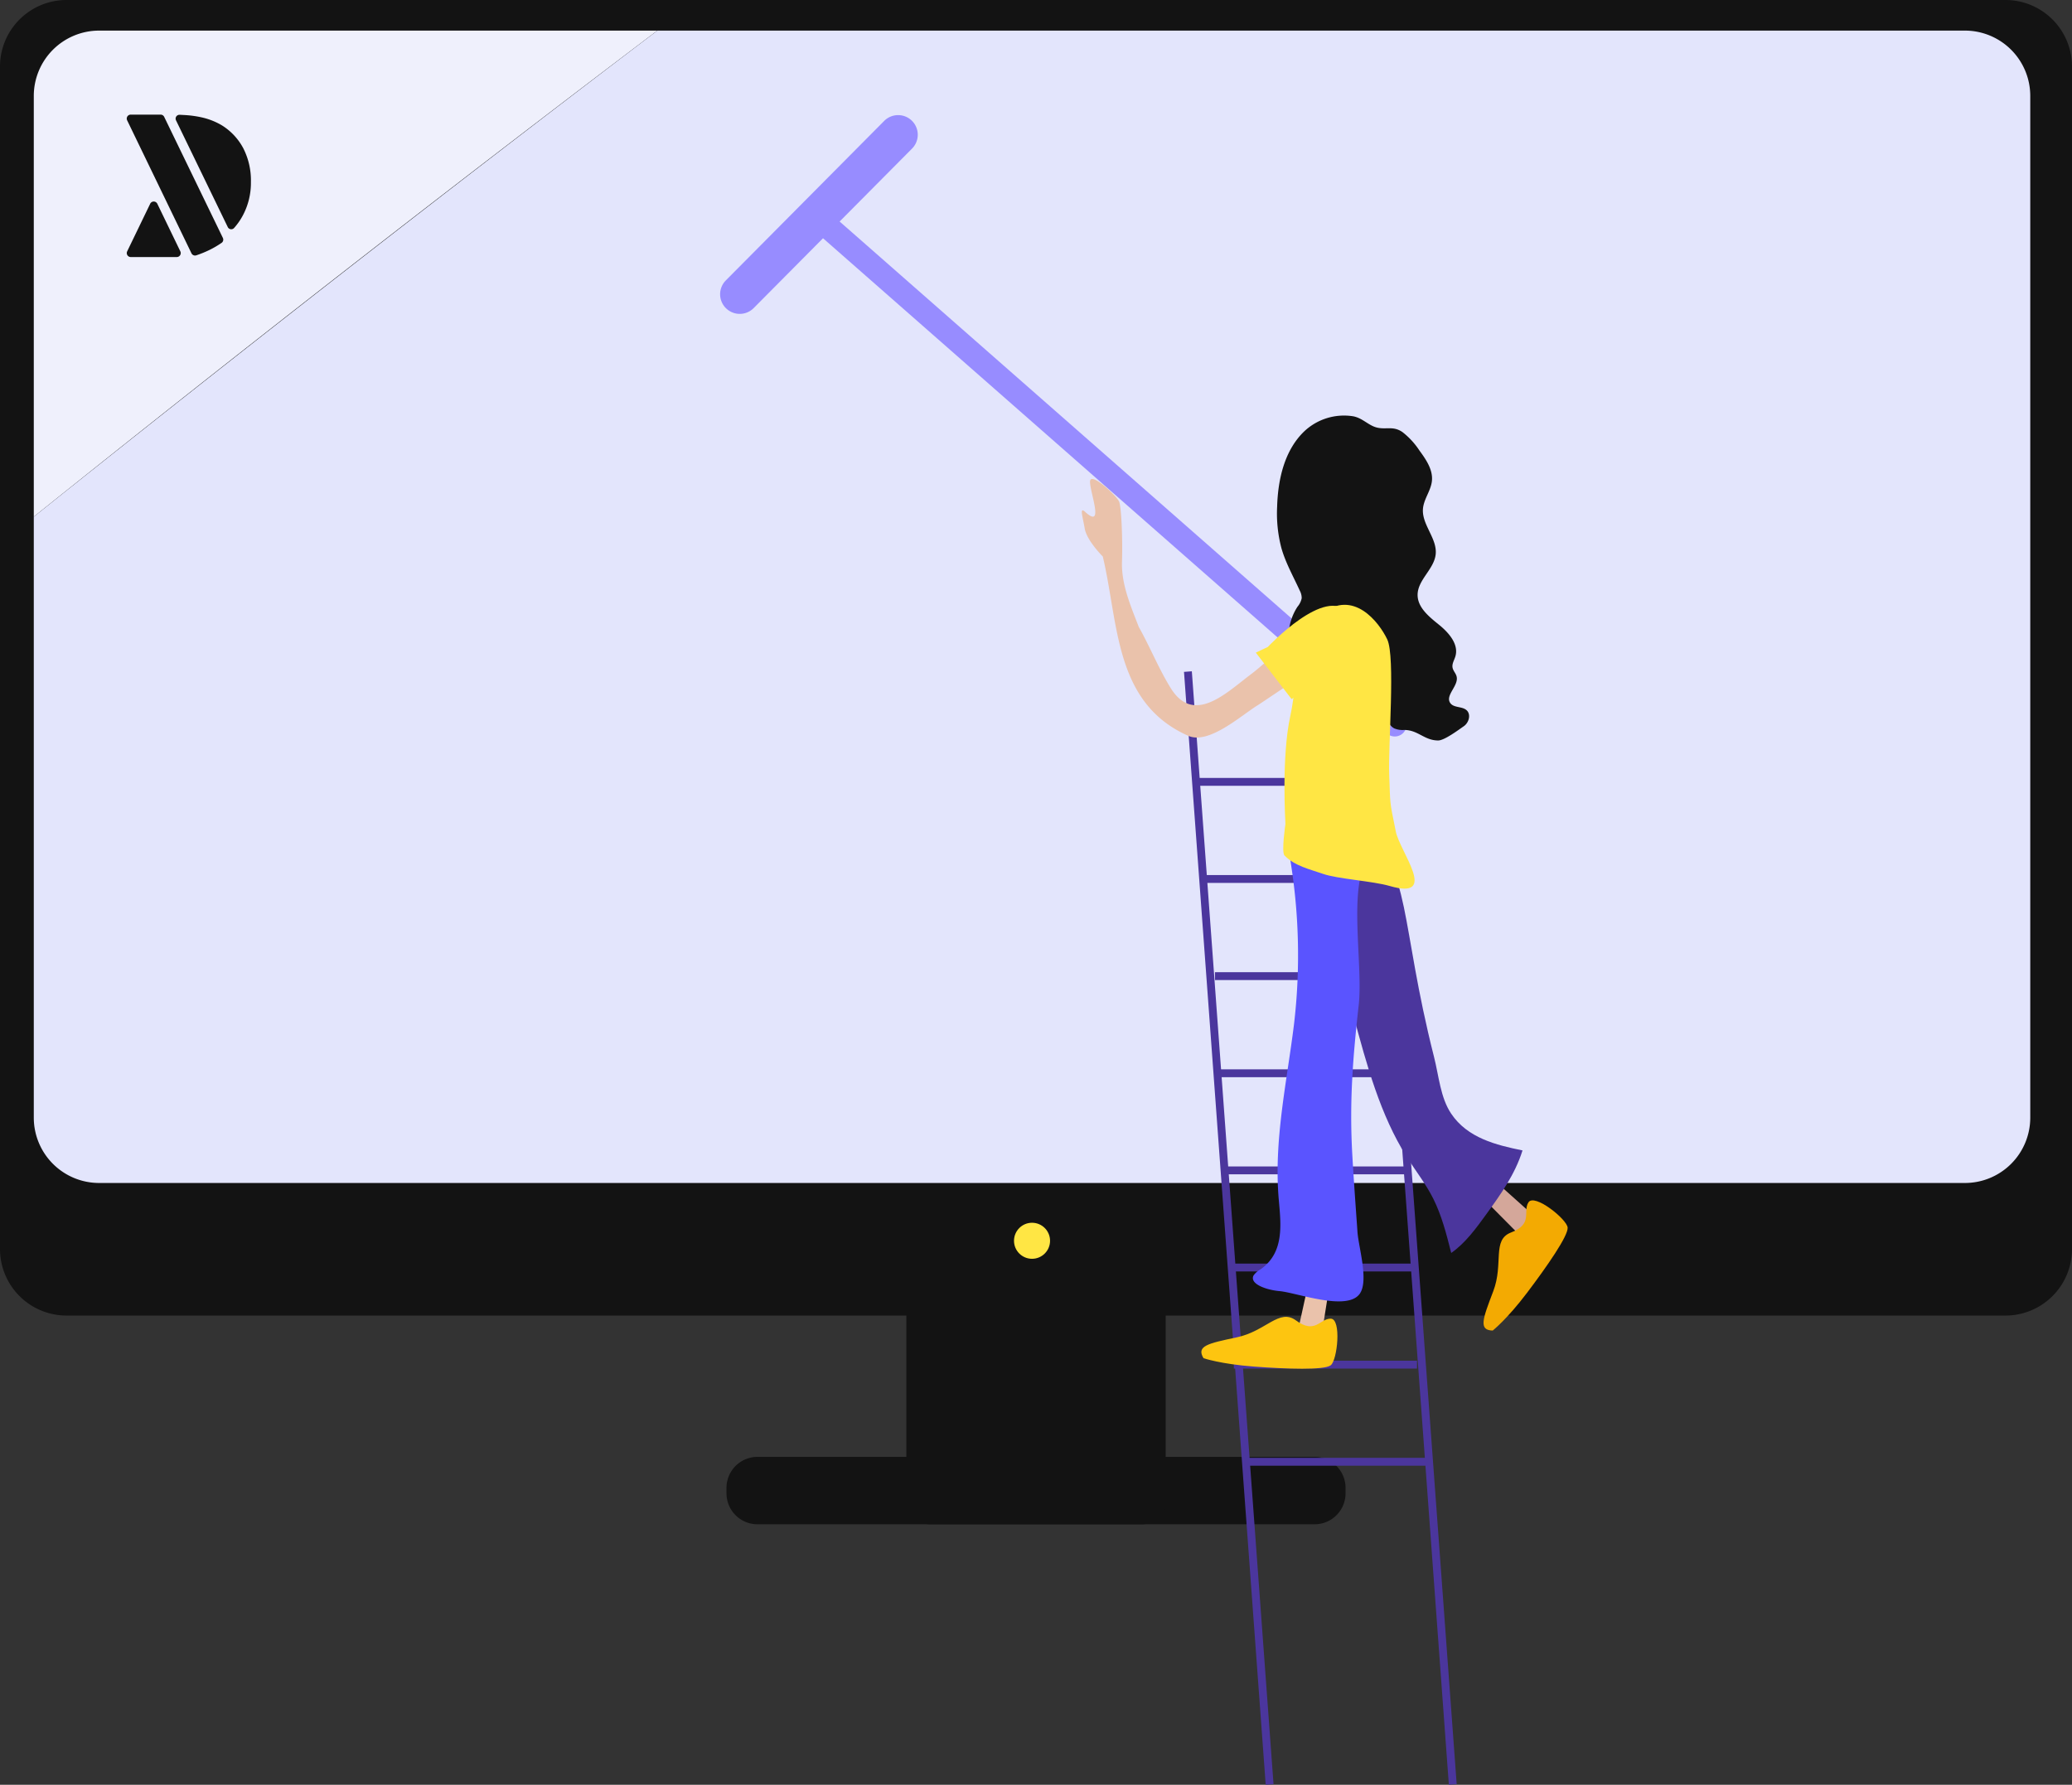 <svg xmlns="http://www.w3.org/2000/svg" width="592.859" height="510.739" viewBox="0 0 592.859 510.739">
  <rect x="0" y="0" width="592.859" height="510.739" fill="#333333" stroke="none"/>
  <g id="Group_1107" data-name="Group 1107" transform="translate(-286.414 -3469.843)">
    <path id="Path_1678" data-name="Path 1678" d="M874.6,884.6H715.152a8.87,8.87,0,0,1-8.842-8.842v-1.607a8.87,8.87,0,0,1,8.842-8.842H874.6a8.87,8.87,0,0,1,8.842,8.842v1.607A8.87,8.87,0,0,1,874.6,884.6Z" transform="translate(-212.026 3021.444)" fill="#131313"/>
    <path id="Path_1679" data-name="Path 1679" d="M859.458,840.3h-60.4a6.921,6.921,0,0,1-6.9-6.9V761.6a6.921,6.921,0,0,1,6.9-6.9h60.4a6.921,6.921,0,0,1,6.9,6.9v71.806A6.923,6.923,0,0,1,859.458,840.3Z" transform="translate(-246.41 3065.745)" fill="#131313"/>
    <path id="Path_1680" data-name="Path 1680" d="M933.427,546.33H378.558a19.053,19.053,0,0,1-19-19V188.858a19.053,19.053,0,0,1,19-19H933.421a19.053,19.053,0,0,1,19,19V527.332A19.044,19.044,0,0,1,933.427,546.33Z" transform="translate(-73.146 3299.983)" fill="#131313"/>
    <path id="Path_1681" data-name="Path 1681" d="M394.34,184.47a18.7,18.7,0,0,0-18.65,18.65V323.58q88.061-70.7,178.406-139.11H394.34Z" transform="translate(-79.607 3294.132)" fill="#eff0fc"/>
    <path id="Path_1682" data-name="Path 1682" d="M928.288,184.47H554.1Q463.877,253.009,375.69,323.58V495.59a18.7,18.7,0,0,0,18.65,18.65H928.288a18.7,18.7,0,0,0,18.65-18.65V203.12A18.7,18.7,0,0,0,928.288,184.47Z" transform="translate(-79.607 3294.132)" fill="#e3e5fc"/>
    <circle id="Ellipse_147" data-name="Ellipse 147" cx="5.156" cy="5.156" r="5.156" transform="translate(576.552 3819.755)" fill="#ffe644"/>
    <g id="Background" transform="translate(492.464 3502.739)">
      <g id="Mop">
        <g id="Group_1024" data-name="Group 1024" transform="translate(25.165 26.637)">
          <path id="Path_1683" data-name="Path 1683" d="M1078.964,420.388a3.355,3.355,0,0,1-2.224-.839l-164.5-144.481a3.368,3.368,0,1,1,4.448-5.06l164.5,144.487a3.363,3.363,0,0,1-2.224,5.893Z" transform="translate(-911.091 -269.167)" fill="#978cff"/>
        </g>
        <g id="Group_1025" data-name="Group 1025">
          <path id="Path_1684" data-name="Path 1684" d="M874.729,281.658a5.617,5.617,0,0,1-3.986-9.574l45.363-45.693a5.617,5.617,0,0,1,7.973,7.913L878.715,280A5.6,5.6,0,0,1,874.729,281.658Z" transform="translate(-869.114 -224.734)" fill="#978cff"/>
        </g>
      </g>
      <g id="Ladder" transform="translate(132.727 159.206)">
        <g id="Group_1026" data-name="Group 1026" transform="translate(0)">
          <rect id="Rectangle_243" data-name="Rectangle 243" width="2.248" height="319.333" transform="translate(0 0.165) rotate(-4.198)" fill="#4b369d"/>
        </g>
        <g id="Group_1027" data-name="Group 1027" transform="translate(52.406 0.002)">
          <rect id="Rectangle_244" data-name="Rectangle 244" width="2.248" height="319.333" transform="translate(0 0.165) rotate(-4.198)" fill="#4b369d"/>
        </g>
        <g id="Group_1028" data-name="Group 1028" transform="translate(3.461 30.517)">
          <rect id="Rectangle_245" data-name="Rectangle 245" width="52.407" height="2.248" fill="#4b369d"/>
        </g>
        <g id="Group_1029" data-name="Group 1029" transform="translate(6.159 58.309)">
          <rect id="Rectangle_246" data-name="Rectangle 246" width="52.407" height="2.248" fill="#4b369d"/>
        </g>
        <g id="Group_1030" data-name="Group 1030" transform="translate(8.862 86.107)">
          <rect id="Rectangle_247" data-name="Rectangle 247" width="52.407" height="2.248" fill="#4b369d"/>
        </g>
        <g id="Group_1031" data-name="Group 1031" transform="translate(8.862 113.905)">
          <rect id="Rectangle_248" data-name="Rectangle 248" width="52.407" height="2.248" fill="#4b369d"/>
        </g>
        <g id="Group_1032" data-name="Group 1032" transform="translate(11.56 141.697)">
          <rect id="Rectangle_249" data-name="Rectangle 249" width="52.407" height="2.248" fill="#4b369d"/>
        </g>
        <g id="Group_1033" data-name="Group 1033" transform="translate(14.258 169.495)">
          <rect id="Rectangle_250" data-name="Rectangle 250" width="52.407" height="2.248" fill="#4b369d"/>
        </g>
        <g id="Group_1034" data-name="Group 1034" transform="translate(14.258 197.287)">
          <rect id="Rectangle_251" data-name="Rectangle 251" width="52.407" height="2.248" fill="#4b369d"/>
        </g>
        <g id="Group_1035" data-name="Group 1035" transform="translate(16.955 225.085)">
          <rect id="Rectangle_252" data-name="Rectangle 252" width="52.407" height="2.248" fill="#4b369d"/>
        </g>
      </g>
    </g>
    <g id="Head" transform="translate(651.811 3588.742)">
      <g id="Face" transform="translate(4.84 6.091)">
        <path id="Path_1685" data-name="Path 1685" d="M1189.82,442.546l.833,15.509,12.139,4.682s-7.3-10.677-6.061-20.185S1189.82,442.546,1189.82,442.546Z" transform="translate(-1177.781 -404.041)" fill="#131313"/>
        <path id="Path_1686" data-name="Path 1686" d="M1170.932,387.914s-2.644,3.5-.066,14.244,6.762,19.909,10,19.267c8.95-1.786,12.092-8.111,15.191-13.542,3.807-6.654-3.747-22.894-3.747-22.894l-7.14-3.849Z" transform="translate(-1169.737 -381.14)" fill="#131313"/>
      </g>
      <path id="Hair" d="M1169.515,375.458c-5.7,5.413-7.589,13.734-7.823,21.587a39,39,0,0,0,1.205,11.822c1.2,4.268,3.423,8.165,5.257,12.2a4.524,4.524,0,0,1,.563,2.206,5.467,5.467,0,0,1-1.2,2.434,15.662,15.662,0,0,0,.048,17.205,8.27,8.27,0,0,0,5.012,3.723c2.614.492,6.307-.39,7.188,2.122.438,1.253-.264,2.68.15,3.939.612,1.852,3.117,2.164,5.036,1.792s4.04-1.043,5.707-.024c2.188,1.343,2.26,4.874,4.538,6.055a6.111,6.111,0,0,0,2.836.45c3.98-.006,5.767,3.015,9.747,3.009,1.781-.006,5.875-3.075,7.338-4.088s2.1-3.381.786-4.568c-1.277-1.151-3.615-.635-4.64-2.014-1.637-2.218,2.458-4.982,1.78-7.655-.228-.905-1-1.619-1.163-2.536-.2-1.091.492-2.122.809-3.189,1.043-3.477-1.882-6.8-4.706-9.082s-6.109-4.91-6.1-8.537c.012-4.286,4.712-7.32,5.173-11.588.492-4.556-4.022-8.495-3.639-13.057.234-2.782,2.266-5.156,2.56-7.931.342-3.2-1.661-6.127-3.567-8.723a21.793,21.793,0,0,0-4.868-5.287c-2.68-1.852-4.766-.611-7.416-1.319-2.362-.629-4.041-2.716-6.7-3.2A16.585,16.585,0,0,0,1169.515,375.458Z" transform="translate(-1161.663 -370.98)" fill="#131313"/>
    </g>
    <g id="Leg_1_" transform="translate(666.764 3706.749)">
      <path id="Skin_1_" d="M1253.61,735.455l14.567,14.7,5.413-4.364-16.108-14.43C1257.483,731.354,1254.186,733.308,1253.61,735.455Z" transform="translate(-1213.443 -633.325)" fill="#d4a79a"/>
      <path id="Shoe_1_" d="M1262.848,782.912s4.1-3.237,9.826-10.809,11.756-16.264,11.618-18.638-9.508-9.9-11.216-7.248,1.457,6.163-4.988,8.627c-5.521,2.11-2.056,8.884-5.083,16.815S1258.742,782.792,1262.848,782.912Z" transform="translate(-1216.093 -639.052)" fill="#f3aa02"/>
      <path id="Leg_3_" d="M1216.553,633.292c1.427,5.623,1.84,11.714,4.922,16.312,4.682,6.99,12.9,9,20.418,10.527-2.146,6.876-6.283,12.631-10.335,18.224-3,4.136-6.067,8.345-10.065,11.12-1.355-5.341-2.728-10.737-5.143-15.545-2.158-4.292-5.084-7.991-7.619-12-7.53-11.912-11.432-26.305-15.215-40.411-1.972-7.362-16.276-65,3.207-51.711C1209.947,578.823,1206.787,594.781,1216.553,633.292Z" transform="translate(-1186.607 -567.827)" fill="#4b369d"/>
    </g>
    <g id="Leg" transform="translate(630.156 3701.477)">
      <path id="Skin" d="M1176.132,773.884l-4.442,20.209,6.606,2.182,3.381-21.36S1178.243,773.206,1176.132,773.884Z" transform="translate(-1144.025 -645.02)" fill="#eac2ab"/>
      <path id="Shoe" d="M1126.164,813.084s4.94,1.685,14.412,2.392,20.041,1.055,21.965-.354,3.159-13.357,0-13.357-4.382,4.568-9.951.492c-4.772-3.495-8.579,3.093-16.881,4.85S1124.036,809.571,1126.164,813.084Z" transform="translate(-1125.541 -656.045)" fill="#fdc510"/>
      <path id="Leg_2_" d="M1150.322,692.4a5.785,5.785,0,0,1,1.99-1.75c6.936-4.844,5.833-12.973,5.221-20.053-1.451-16.792,2.3-33.391,4.352-49.967a168.584,168.584,0,0,0-1.3-48.648c-.983-5.839-2.278-14.849,6.51-12.6a34.732,34.732,0,0,0,12.583.7c2.236-.246.024-1.109,2.236-.246,7.53,2.937,1.768,10.5-.132,15.461-3.783,9.873-.186,29.093-1.373,39.734-1.678,15.083-2.68,27.606-1.834,42.731.414,7.41.971,14.813,1.487,22.217.3,4.316,3.285,13.932.641,17.655-3.633,5.114-18.05-.33-22.948-.761C1154.068,696.552,1149.087,694.844,1150.322,692.4Z" transform="translate(-1135.389 -559.032)" fill="#5a54ff"/>
    </g>
    <path id="Arm" d="M1116.578,457.407c-6.846,5.174-16.09,14.352-22.678,3.681-3.447-5.587-5.881-11.72-9.1-17.439-2.284-5.929-5.024-12.188-4.814-18.674.216-6.624-.174-15.557-.809-17.181s-8.237-8.758-8.333-5.791,4.244,13.86-1.4,8.7c-1.7-1.547-.7,1.319-.12,4.766s5.173,8.009,5.173,8.009c4.562,19.171,3.237,41.892,24.441,51.3,5.887,2.614,15.149-5.833,19.873-8.735,1.672-1.031,18.224-12.4,18.668-11.966q-2.923-2.869-5.845-5.743a3.133,3.133,0,0,0-1.625-1.037,3.052,3.052,0,0,0-2.1.761c-3.111,2.182-5.833,4.856-8.752,7.29Q1117.9,456.409,1116.578,457.407Z" transform="translate(-472.539 3205.623)" fill="#eac2ab"/>
    <g id="Body_1_" transform="translate(645.742 3642.918)">
      <path id="Path_1687" data-name="Path 1687" d="M1165.249,524.081c0-.713-1.187-19.189,1.421-31.035s0-22.031,9-29.141,16.348,2.368,18.716,7.344.228,30.4.563,38.769c.342,8.555,0,7.008,1.888,16.216,1.2,5.887,12.475,19.723-1.75,15.581-4.832-1.409-14.963-2.014-19.1-3.477-3.7-1.307-8.081-2.23-11.006-5.258C1164.062,532.132,1165.249,524.081,1165.249,524.081Z" transform="translate(-1156.784 -461.351)" fill="#ffe644"/>
      <path id="Path_1688" data-name="Path 1688" d="M1154.975,473.592s16.63-17.727,23.008-9.682-16.2,24.633-16.2,24.633l-10.245-13.32Z" transform="translate(-1151.54 -461.538)" fill="#ffe644"/>
    </g>
    <g id="Group_1069" data-name="Group 1069" transform="translate(322.683 3502.642)">
      <g id="Group_1063" data-name="Group 1063" transform="translate(0 0)">
        <path id="Path_1736" data-name="Path 1736" d="M318.979,270.776a19.779,19.779,0,0,1-2.293,9.517,18.5,18.5,0,0,1-2.524,3.629,1.1,1.1,0,0,1-1.8-.252L297.542,253.1a1.1,1.1,0,0,1,.511-1.464,1.108,1.108,0,0,1,.513-.11c.427.016.843.038,1.251.062a29.935,29.935,0,0,1,5.21.709,19.67,19.67,0,0,1,5.624,2.237,17.208,17.208,0,0,1,6.128,6.538A20.211,20.211,0,0,1,318.979,270.776Z" transform="translate(-283.454 -251.475)" fill="#131313"/>
        <path id="Path_1737" data-name="Path 1737" d="M239.579,286.489a1.137,1.137,0,0,1-.3,1.374,27.283,27.283,0,0,1-3.58,2.1,31.291,31.291,0,0,1-3.726,1.515,1.137,1.137,0,0,1-1.381-.585l-18.4-38.044a1.137,1.137,0,0,1,1.024-1.638h8.549a1.137,1.137,0,0,1,1.024.642Z" transform="translate(-212.079 -251.21)" fill="#131313"/>
      </g>
      <path id="Path_1738" data-name="Path 1738" d="M218.806,403.73l-6.58,13.608a1.137,1.137,0,0,0,1.024,1.638h13.162a1.136,1.136,0,0,0,1.024-1.63l-6.587-13.616a1.138,1.138,0,0,0-2.047,0Z" transform="translate(-212.104 -378.217)" fill="#131313"/>
    </g>
  </g>
</svg>
